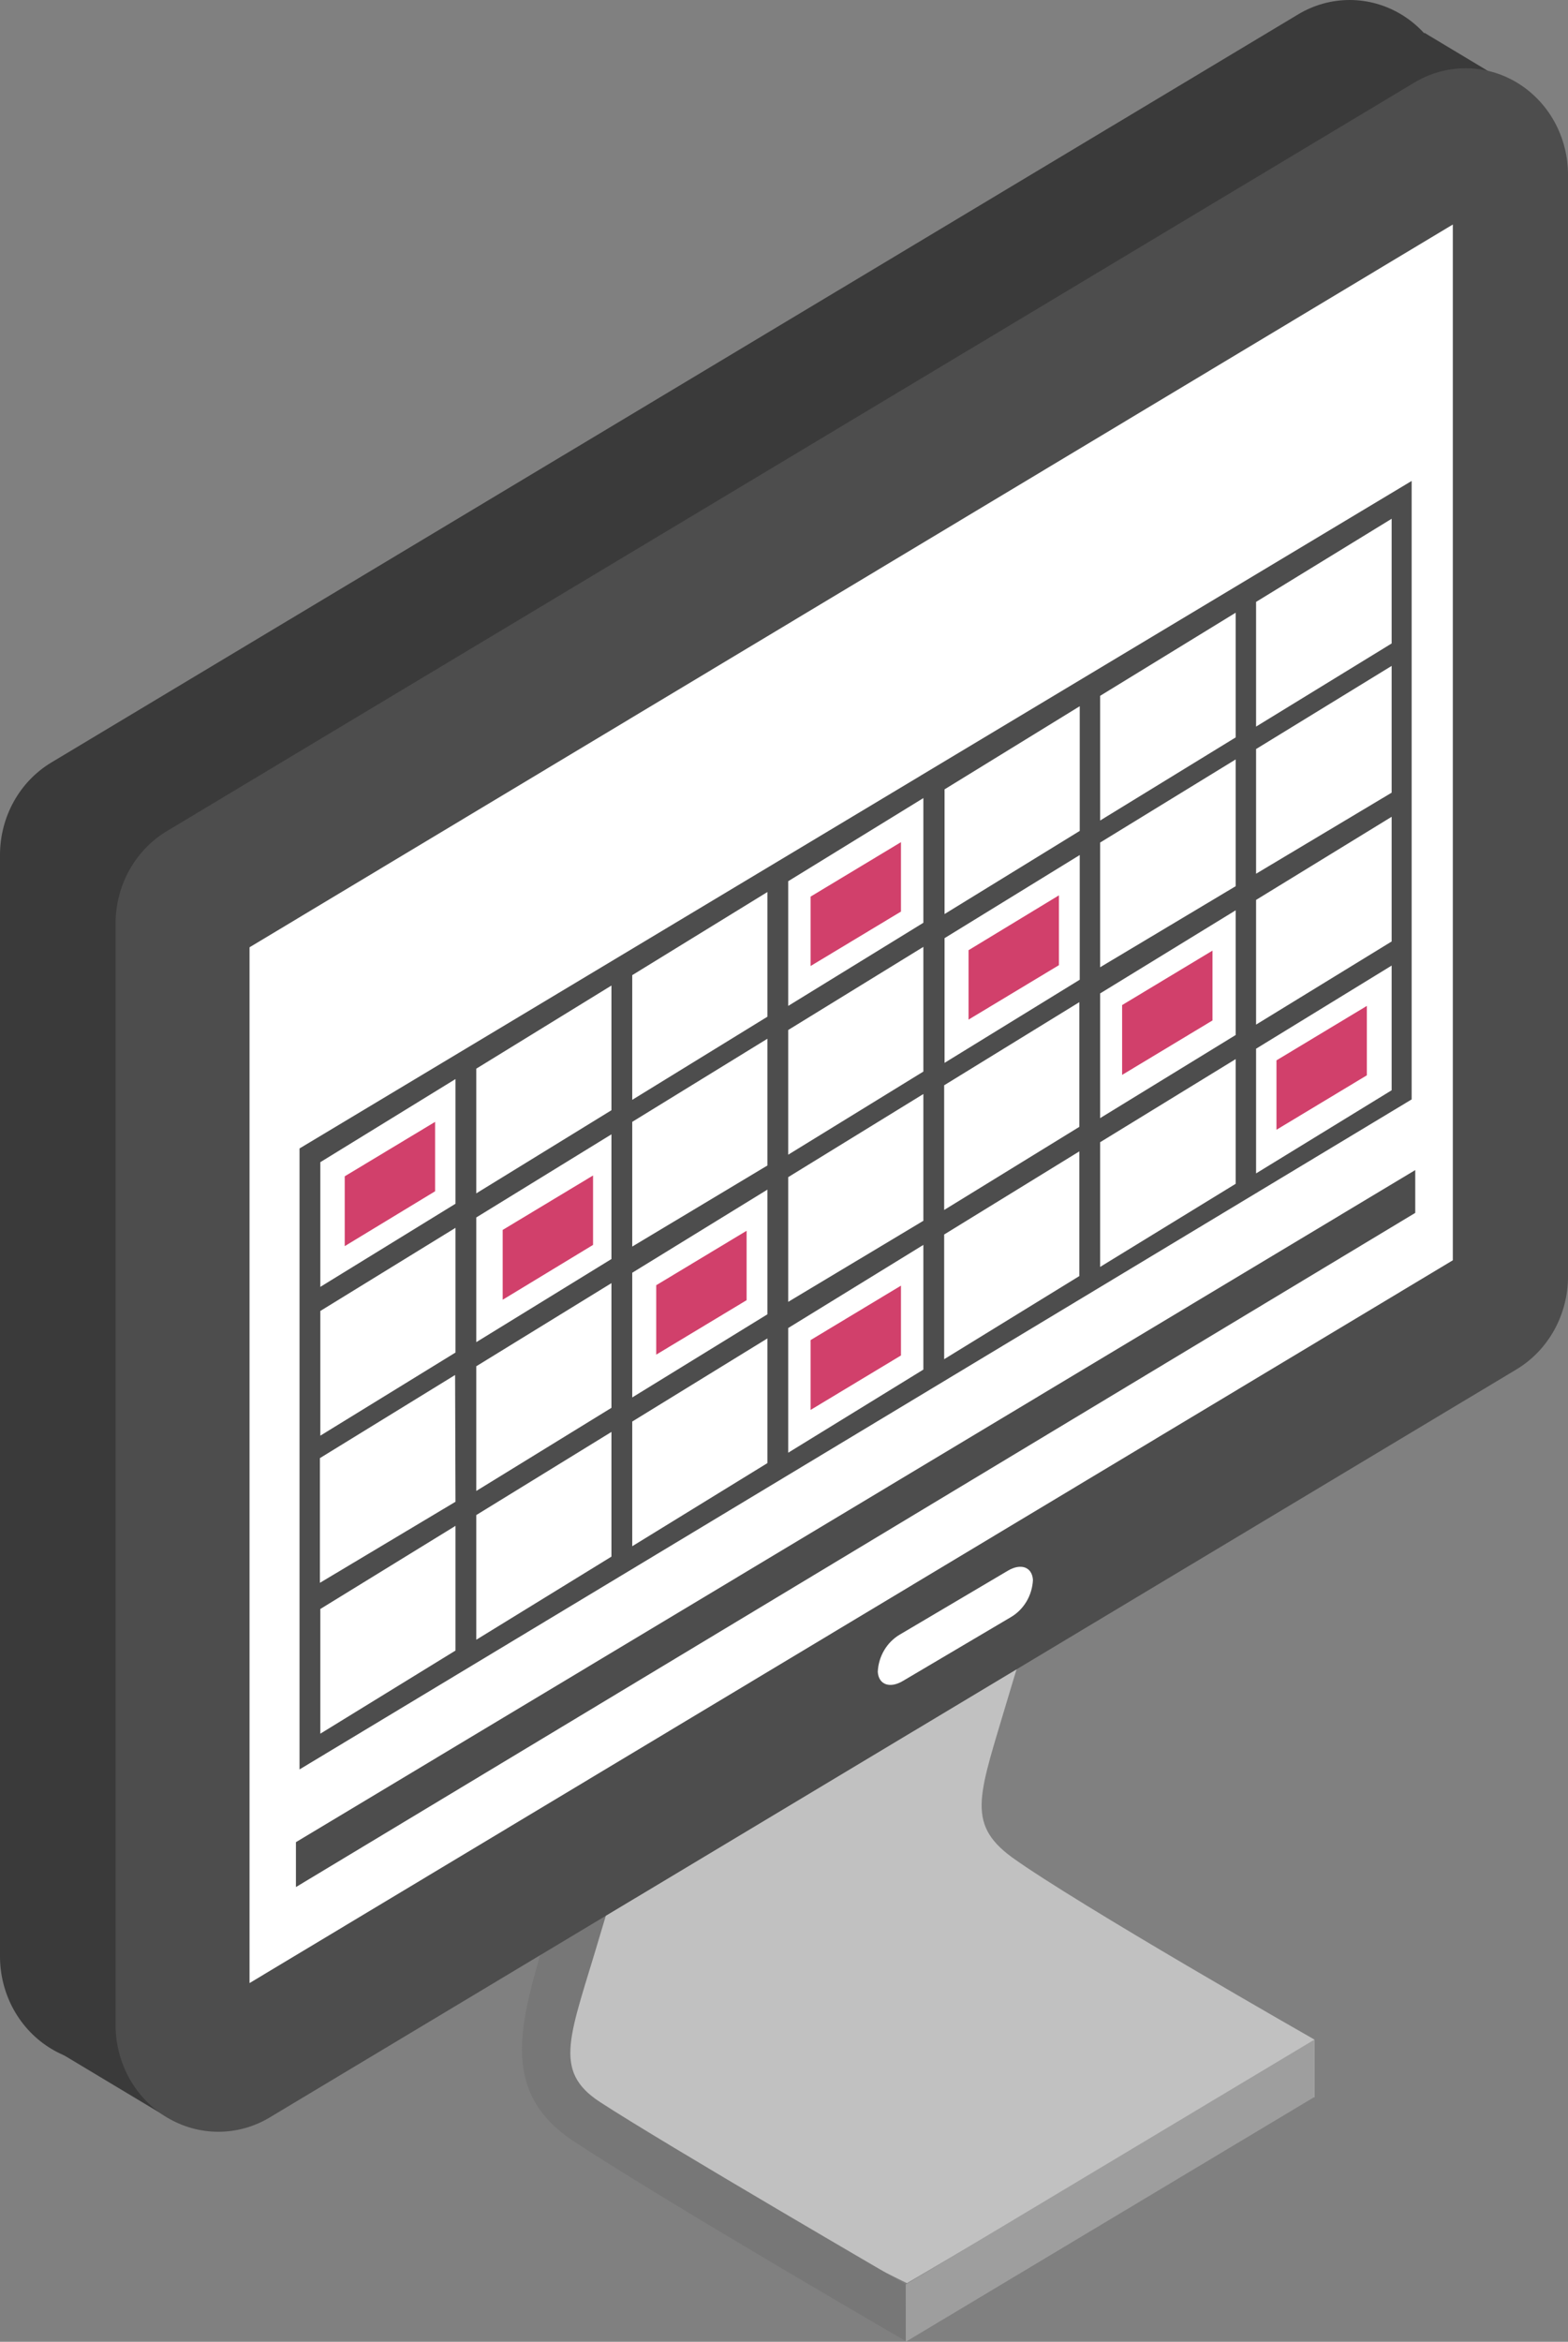 <svg width="144" height="215" viewBox="0 0 144 215" fill="none" xmlns="http://www.w3.org/2000/svg">
<rect x="0" y="0" width="144" height="215" fill="#808080" stroke="none"/>
<path d="M120.716 187.258C120.716 187.258 98.901 174.818 92.915 170.506C88.618 167.338 89.977 164.667 92.621 155.699C95.266 146.732 101.032 130.399 101.032 130.399L95.706 129.521C95.706 129.521 89.5 149.25 87.296 156.806C85.093 164.362 84.138 169.704 90.785 174.055C99.783 179.969 120.716 192.562 120.716 192.562V187.258Z" fill="#C1C1C1"/>
<path d="M100.37 177.717C95.523 174.626 90.124 172.756 88.471 166.04C86.819 159.323 90.198 152.684 92.548 146.654C95.817 138.412 96 130.474 99.893 122.422C82.265 124.254 64.673 137.954 63.425 139.594C62.176 141.235 52.407 179.014 51.011 183.937C49.616 188.859 51.011 191.76 59.165 196.797C67.318 201.834 83.293 209.619 83.293 209.619L119.578 188.287C113.849 184.814 106.283 181.533 100.37 177.717Z" fill="#C1C1C1"/>
<path d="M83.183 209.732C83.183 209.732 60.928 196.796 55.089 192.98C50.645 190.08 52.408 186.836 55.089 177.716C57.77 168.596 63.535 152.416 63.535 152.416L58.21 151.538C58.21 151.538 52.004 171.267 49.8 178.823C47.596 186.378 46.127 192.255 52.701 196.605C61.736 202.52 83.22 214.96 83.22 214.96L83.183 209.732Z" fill="#777777"/>
<path d="M83.183 209.734V215L120.716 192.523V187.257L83.183 209.734Z" fill="#9E9E9E"/>
<path d="M1.47218e-06 78.501V179.626C0.002 181.348 0.44 183.04 1.271 184.531C2.102 186.021 3.296 187.258 4.733 188.117C6.17 188.975 7.799 189.426 9.457 189.422C11.115 189.419 12.742 188.962 14.176 188.098L128.686 119.409C130.112 118.545 131.296 117.308 132.12 115.823C132.945 114.337 133.381 112.653 133.387 110.937V9.813C133.388 8.093 132.953 6.402 132.127 4.912C131.3 3.421 130.111 2.183 128.679 1.321C127.246 0.459 125.621 0.003 123.965 1.63065e-05C122.31 -0.003 120.683 0.446 119.247 1.303L4.738 69.991C3.297 70.851 2.1 72.091 1.268 73.585C0.437 75.079 -0.001 76.775 1.47218e-06 78.501Z" fill="#3A3A3A"/>
<path d="M4.811 188.058L15.498 194.469L22.917 186.418L8.226 177.106L4.811 188.058Z" fill="#3A3A3A"/>
<path d="M130.802 3.002L141.158 9.223L130.251 9.413L130.802 3.002Z" fill="#3A3A3A"/>
<path d="M10.613 84.759V185.884C10.609 187.61 11.042 189.306 11.87 190.802C12.699 192.298 13.892 193.54 15.33 194.403C16.768 195.267 18.4 195.72 20.061 195.719C21.722 195.717 23.353 195.26 24.789 194.394L139.299 125.705C140.73 124.838 141.918 123.595 142.742 122.102C143.567 120.609 144.001 118.917 144 117.195V16.071C144.006 14.349 143.573 12.657 142.747 11.165C141.921 9.673 140.73 8.434 139.295 7.574C137.86 6.714 136.231 6.264 134.575 6.268C132.918 6.272 131.292 6.732 129.861 7.599L15.351 76.287C13.916 77.144 12.723 78.378 11.891 79.865C11.059 81.351 10.619 83.039 10.613 84.759Z" fill="#4D4D4D"/>
<path d="M133.423 20.612L22.916 86.972V182.068L133.423 115.707V20.612Z" fill="white"/>
<path d="M92.805 148.488L82.926 154.326C81.714 155.051 80.686 154.67 80.612 153.487C80.645 152.78 80.852 152.093 81.212 151.492C81.571 150.891 82.073 150.396 82.669 150.053L92.548 144.214C93.76 143.489 94.788 143.871 94.862 145.054C94.828 145.761 94.622 146.447 94.262 147.048C93.902 147.649 93.401 148.145 92.805 148.488Z" fill="white"/>
<path d="M27.177 173.253V169.131L129.971 107.426V111.357L27.177 173.253Z" fill="#4D4D4D"/>
<path d="M27.507 105.442V162.453L129.641 100.939V44.156L27.507 105.442ZM41.83 151.539L29.417 159.171V147.723L41.83 140.091V151.539ZM41.83 137.878L29.38 145.319V133.871L41.794 126.239L41.83 137.878ZM41.83 124.178L29.417 131.81V120.362L41.83 112.73V124.178ZM41.83 110.517L29.417 118.149V106.701L41.83 99.069V110.517ZM56.153 142.915L43.74 150.547V139.099L56.153 131.467V142.915ZM56.153 129.254L43.74 136.886V125.438L56.153 117.806V129.254ZM56.153 115.592L43.74 123.224V111.776L56.153 104.144V115.592ZM56.153 101.931L43.74 109.563V98.115L56.153 90.483V101.931ZM70.476 134.329L58.063 141.961V130.513L70.476 122.881V134.329ZM70.476 120.668L58.063 128.3V116.852L70.476 109.22V120.668ZM70.476 107.006L58.063 114.448V102.999L70.476 95.367V107.006ZM70.476 93.345L58.063 100.977V89.529L70.476 81.897V93.345ZM84.799 125.743L72.386 133.375V121.927L84.799 114.295V125.743ZM84.799 112.082L72.386 119.523V108.075L84.799 100.443V112.082ZM84.799 98.382L72.386 106.014V94.566L84.799 86.934V98.382ZM84.799 84.721L72.386 92.353V80.905L84.799 73.273V84.721ZM99.122 117.157L86.709 124.789V113.341L99.122 105.709V117.157ZM99.122 103.457L86.709 111.089V99.641L99.122 92.009V103.457ZM99.159 89.949L86.745 97.581V86.133L99.159 78.501V89.949ZM99.159 76.287L86.745 83.919V72.471L99.159 64.839V76.287ZM113.481 108.685L101.032 116.317V104.869L113.481 97.237V108.685ZM113.481 95.024L101.032 102.656V91.208L113.481 83.576V95.024ZM113.481 81.362L101.032 88.804V77.356L113.481 69.724V81.362ZM113.481 67.701L101.032 75.333V63.885L113.481 56.253V67.701ZM127.804 100.099L115.354 107.731V96.283L127.804 88.651V100.099ZM127.804 86.438L115.354 94.07V82.622L127.804 74.99V86.438ZM127.804 72.776L115.354 80.218V68.77L127.804 61.138V72.776ZM127.804 59.077L115.354 66.709V55.261L127.804 47.629V59.077Z" fill="#4D4D4D"/>
<path d="M31.658 107.998V114.409L39.958 109.372V103L31.658 107.998Z" fill="#D1406B"/>
<path d="M46.164 112.921V119.332L54.464 114.295V107.922L46.164 112.921Z" fill="#D1406B"/>
<path d="M60.266 117.997V124.37L68.566 119.371V112.998L60.266 117.997Z" fill="#D1406B"/>
<path d="M74.442 123.035V129.446L82.742 124.447V118.036L74.442 123.035Z" fill="#D1406B"/>
<path d="M74.442 82.318V88.691L82.742 83.692V77.319L74.442 82.318Z" fill="#D1406B"/>
<path d="M88.949 87.238V93.611L97.249 88.612V82.201L88.949 87.238Z" fill="#D1406B"/>
<path d="M103.052 92.276V98.687L111.352 93.688V87.277L103.052 92.276Z" fill="#D1406B"/>
<path d="M117.227 97.352V103.724L125.527 98.725V92.353L117.227 97.352Z" fill="#D1406B"/>
</svg>
